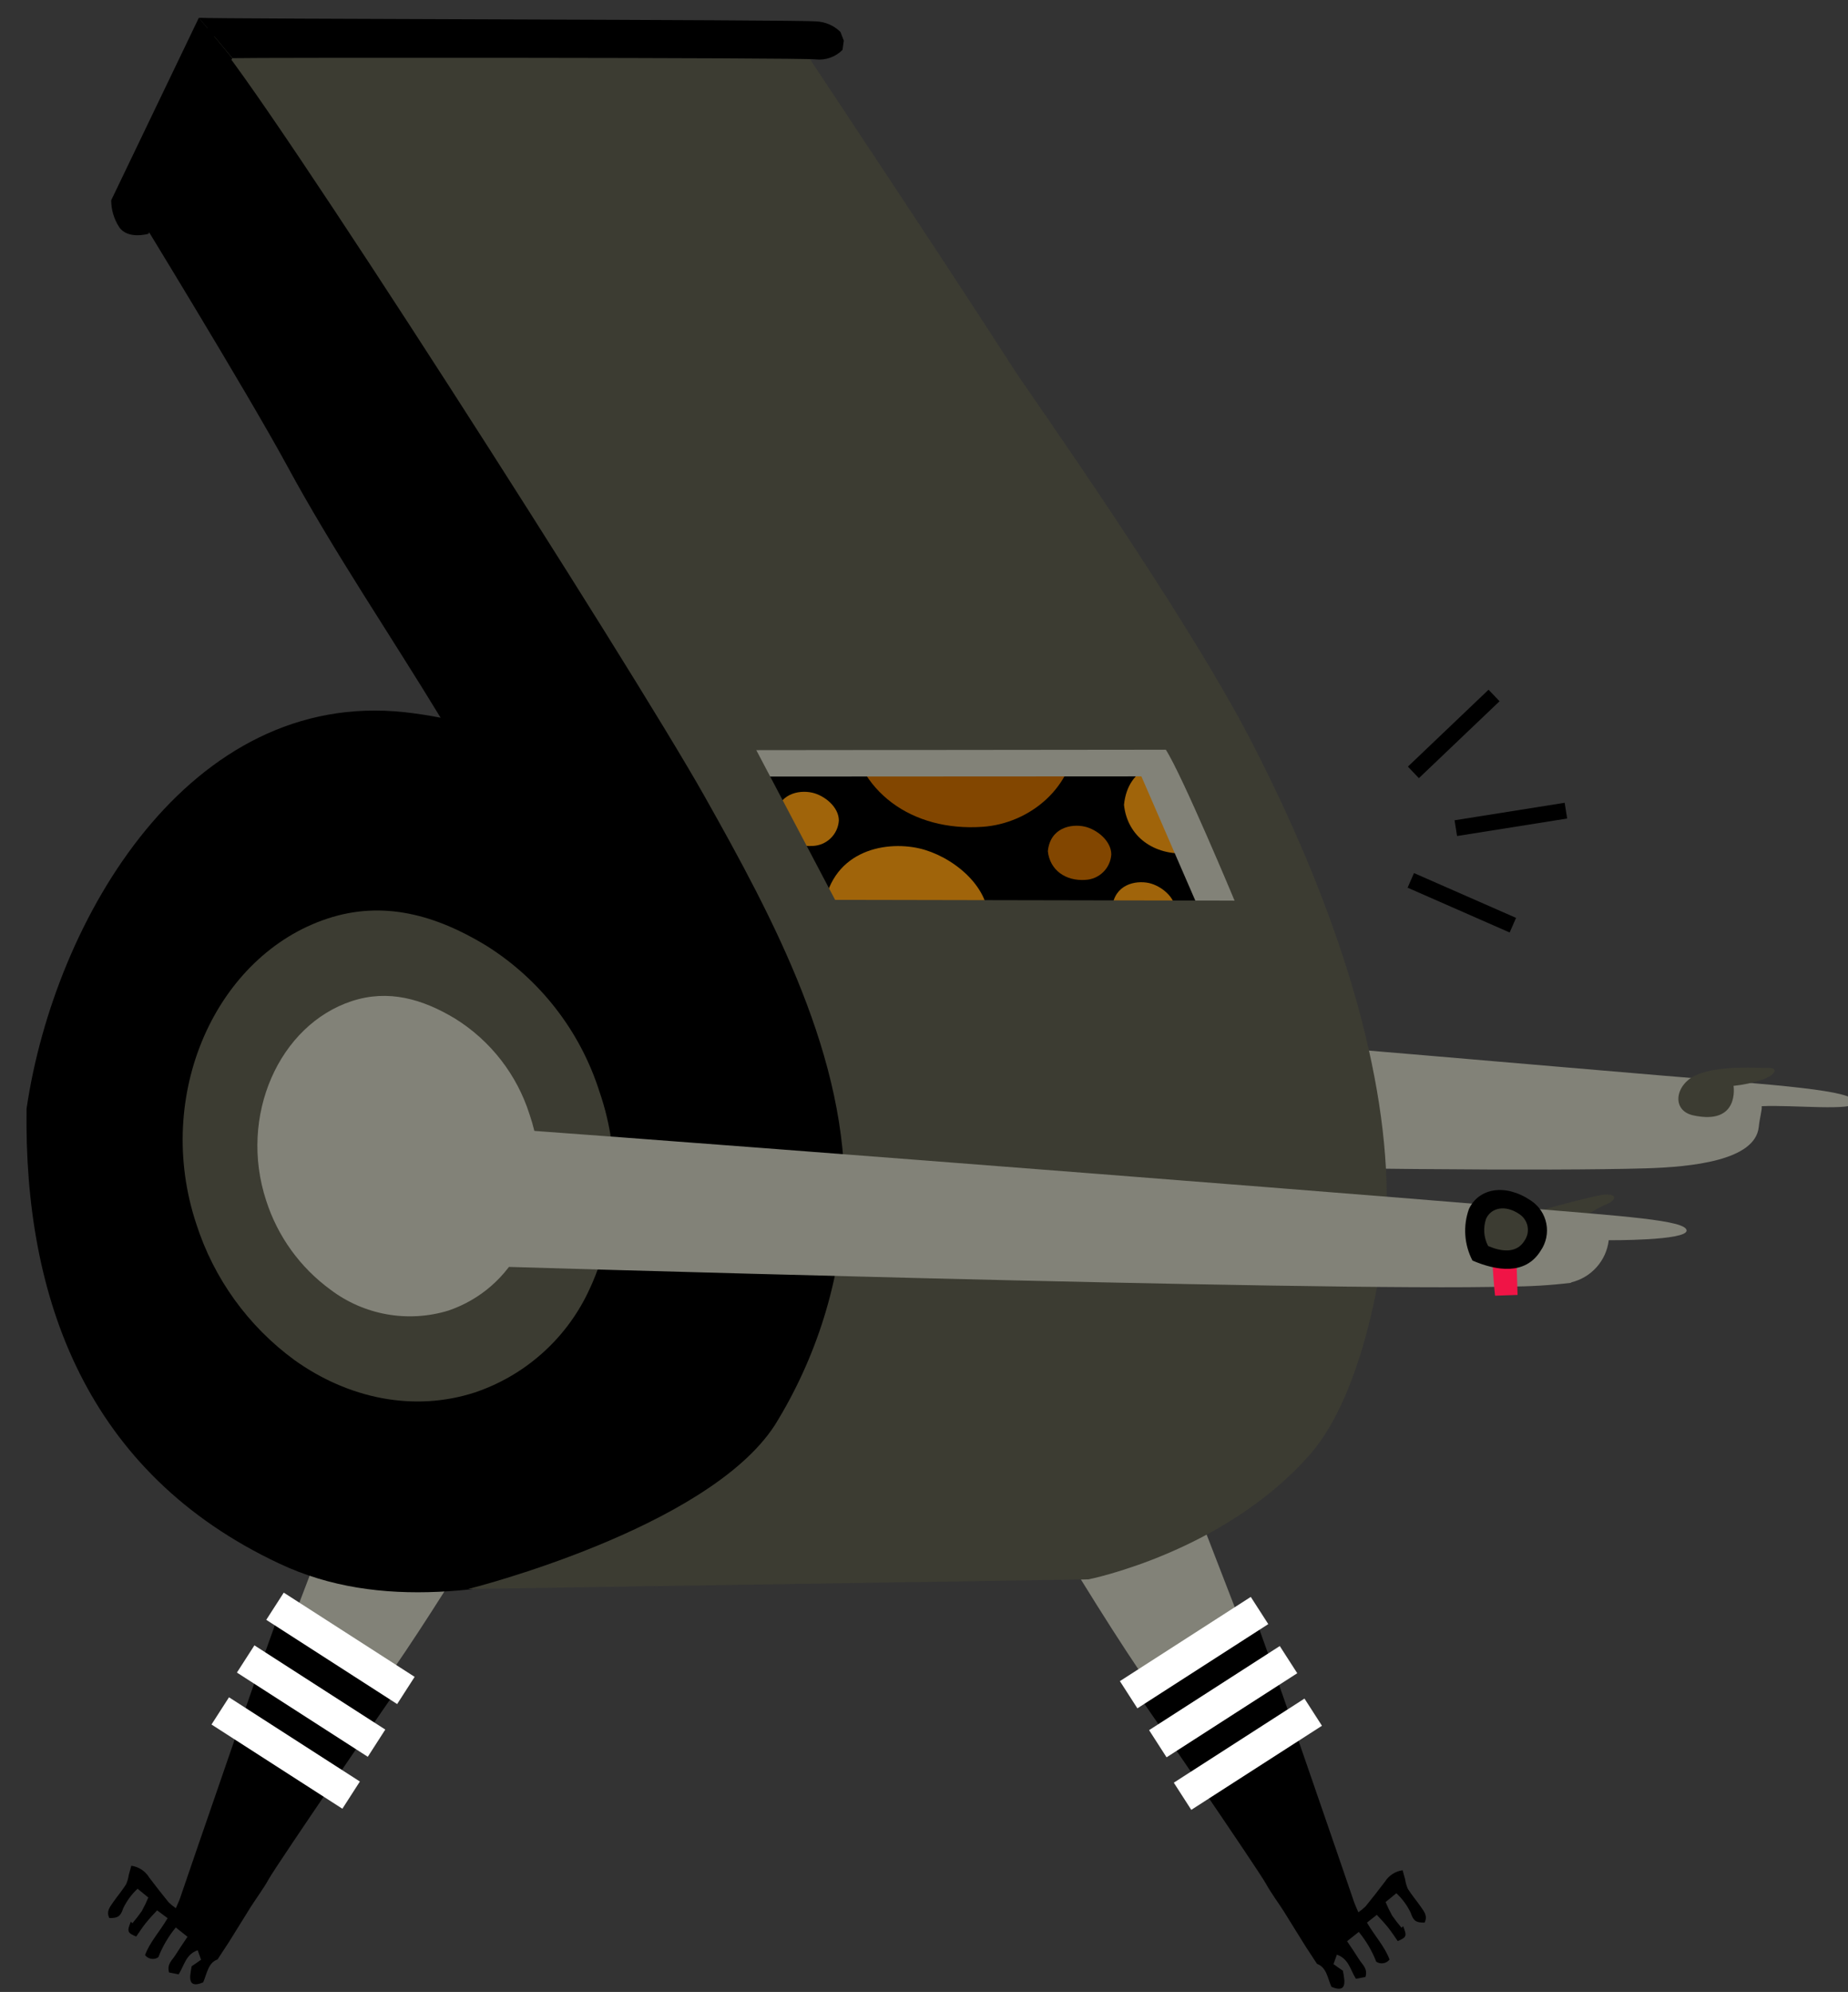 <svg xmlns="http://www.w3.org/2000/svg" xmlns:xlink="http://www.w3.org/1999/xlink" width="116" height="125" version="1.1" viewBox="-1 -1 116 125"><rect x="-1" y="-1" width="116" height="125" fill="#333333" stroke="none"/><g id="ID0.687575941439718" transform="matrix(1, 0, 0, 1, 0.5, 0)"><g id="Page-1"><g id="referee-c-[sports,soccer,football,alex-eben-meyer]"><g id="scratch_footie_player_ref03"><g id="Group-7"><path id="Shape" fill="#828278" stroke="none" stroke-width="1" d="M 48.178 0.474 C 32.484 1.732 19.766 2.859 12.280 3.484 C 4.794 4.108 0.104 4.409 0.054 5.169 C 0.023 5.757 4.032 5.317 5.917 5.416 C 5.885 5.640 6.039 6.121 6.102 6.723 C 6.323 8.826 10.314 9.230 13.178 9.315 C 19.108 9.491 33.706 9.365 49.653 8.987 C 49.653 8.987 57.103 9.351 57.347 4.243 C 57.590 -0.865 48.178 0.474 48.178 0.474 Z" transform="matrix(-1, 0, 0, 1, 115, 63)"/><path id="Shape" fill="#3C3C32" stroke="none" stroke-width="1" d="M 5.579 3.012 C 4.812 2.967 5.037 3.461 5.881 3.753 C 6.466 3.948 7.071 4.077 7.685 4.140 C 7.685 4.140 7.279 6.633 10.215 5.991 C 11.568 5.694 11.374 4.126 10.111 3.502 C 8.650 2.792 5.989 3.043 5.579 3.012 Z" transform="matrix(-1, 0, 0, 1, 115, 63)"/></g><g id="Group-6"><path id="Shape" fill="#828278" stroke="none" stroke-width="1" d="M 19.612 8.936 C 16.699 16.214 11.855 28.808 11.855 28.808 C 11.855 28.808 15.179 31.009 17.317 32.213 C 21.317 26.822 28.280 14.656 28.280 14.656 C 28.280 14.656 34.265 5.778 28.767 1.627 C 23.270 -2.525 19.612 8.936 19.612 8.936 Z" transform="matrix(-1, 0, 0, 1, 89, 74)"/><path id="Shape" fill="#000" stroke="none" stroke-width="1" d="M 11.860 26.188 C 11.688 26.305 5.785 43.530 5.515 44.326 C 5.447 44.532 5.348 44.730 5.235 45.000 C 5.074 44.890 4.923 44.767 4.784 44.631 C 4.369 44.119 3.959 43.602 3.562 43.072 C 3.316 42.685 2.912 42.425 2.457 42.362 L 2.299 42.933 C 2.269 43.142 2.210 43.347 2.123 43.539 C 1.884 43.917 1.591 44.258 1.334 44.627 C 1.077 44.995 0.883 45.238 1.077 45.647 C 1.591 45.647 1.771 45.570 1.947 45.036 C 2.167 44.572 2.473 44.155 2.849 43.804 L 3.526 44.357 C 3.405 44.648 3.268 44.931 3.115 45.206 C 2.932 45.471 2.734 45.726 2.525 45.970 L 2.425 45.871 C 2.177 46.487 2.204 46.568 2.764 46.806 C 2.957 46.532 3.147 46.231 3.368 45.957 C 3.589 45.682 3.819 45.435 4.076 45.161 L 4.694 45.647 C 4.198 46.500 3.580 47.143 3.278 47.965 C 3.477 48.222 3.842 48.281 4.112 48.100 C 4.376 47.423 4.746 46.792 5.208 46.231 L 5.943 46.815 C 5.659 47.241 5.406 47.605 5.172 47.983 C 4.978 48.288 4.635 48.535 4.788 49.057 L 5.388 49.173 C 5.745 48.607 5.839 47.915 6.583 47.659 L 6.795 48.252 L 6.493 48.468 L 6.205 48.666 C 6.177 48.832 6.141 49.007 6.123 49.182 C 6.056 49.775 6.308 49.937 6.926 49.677 C 7.165 49.142 7.228 48.450 7.828 48.239 C 8.103 47.821 8.329 47.480 8.550 47.138 C 9.001 46.415 9.452 45.682 9.903 44.959 C 10.277 44.371 10.701 43.813 11.039 43.202 C 11.535 42.304 19.035 31.360 19.247 31.072 C 18.949 30.789 11.964 26.341 11.860 26.188 Z" transform="matrix(-1, 0, 0, 1, 89, 74)"/><path id="Rectangle-path" fill="#FFF" stroke="none" stroke-width="1" d="M 10.665 27.692 L 20.434 27.692 L 20.434 29.722 L 10.665 29.722 L 10.665 27.692 Z" transform="matrix(-0.841, 0.541, 0.541, 0.841, 71, 70.15)"/><path id="Rectangle-path" fill="#FFF" stroke="none" stroke-width="1" d="M 8.841 30.808 L 18.595 30.808 L 18.595 32.836 L 8.841 32.836 L 8.841 30.808 Z" transform="matrix(-0.841, 0.541, 0.541, 0.841, 69.6, 71.6)"/><path id="Rectangle-path" fill="#FFF" stroke="none" stroke-width="1" d="M 7.259 34.081 L 17.013 34.081 L 17.013 36.109 L 7.259 36.109 L 7.259 34.081 Z" transform="matrix(-0.841, 0.541, 0.541, 0.841, 68.05, 73)"/></g><g id="Group-5"><path id="Shape" fill="#828278" stroke="none" stroke-width="1" d="M 12.035 8.330 C 14.948 15.608 19.841 28.547 19.841 28.547 C 19.841 28.547 16.518 30.749 14.380 31.953 C 10.380 26.561 4.955 17.221 4.955 17.221 C 4.955 17.221 -2.496 6.393 2.880 1.649 C 8.256 -3.095 12.035 8.330 12.035 8.330 Z" transform="matrix(-1, 0, 0, 1, 36, 74)"/><path id="Shape" fill="#000" stroke="none" stroke-width="1" d="M 19.837 25.932 C 20.008 26.049 25.912 43.274 26.182 44.070 C 26.250 44.276 26.349 44.474 26.462 44.743 C 26.622 44.634 26.773 44.510 26.913 44.375 C 27.328 43.863 27.738 43.346 28.135 42.816 C 28.378 42.414 28.791 42.143 29.258 42.079 L 29.416 42.650 C 29.445 42.859 29.505 43.063 29.592 43.256 C 29.831 43.634 30.124 43.975 30.381 44.344 C 30.638 44.712 30.832 44.955 30.638 45.363 C 30.124 45.363 29.943 45.287 29.767 44.752 C 29.547 44.289 29.241 43.872 28.865 43.521 L 28.189 44.074 C 28.310 44.364 28.447 44.648 28.599 44.923 C 28.783 45.188 28.980 45.443 29.190 45.687 L 29.289 45.588 C 29.537 46.204 29.510 46.284 28.951 46.523 C 28.757 46.249 28.568 45.948 28.347 45.673 C 28.126 45.399 27.896 45.152 27.639 44.878 L 26.980 45.368 C 27.476 46.222 28.094 46.864 28.396 47.686 C 28.198 47.943 27.832 48.002 27.562 47.821 C 27.298 47.144 26.928 46.514 26.466 45.952 L 25.731 46.536 C 26.015 46.963 26.268 47.327 26.502 47.704 C 26.696 48.010 27.039 48.257 26.886 48.778 L 26.286 48.895 C 25.930 48.329 25.835 47.637 25.091 47.381 L 24.879 47.974 L 25.181 48.189 L 25.470 48.387 C 25.497 48.553 25.533 48.729 25.551 48.904 C 25.618 49.497 25.366 49.659 24.748 49.398 C 24.509 48.863 24.446 48.171 23.846 47.960 C 23.571 47.542 23.345 47.201 23.125 46.860 C 22.674 46.136 22.223 45.404 21.772 44.681 C 21.397 44.092 20.973 43.535 20.635 42.924 C 20.139 42.025 12.639 31.081 12.427 30.793 C 12.747 30.515 19.733 26.072 19.837 25.932 Z" transform="matrix(-1, 0, 0, 1, 36, 74)"/><path id="Rectangle-path" fill="#FFF" stroke="none" stroke-width="1" d="M 11.277 27.411 L 21.046 27.411 L 21.046 29.441 L 11.277 29.441 L 11.277 27.411 Z" transform="matrix(0.841, 0.541, 0.541, -0.841, -9.1, 117.6)"/><path id="Rectangle-path" fill="#FFF" stroke="none" stroke-width="1" d="M 13.132 30.734 L 22.900 30.734 L 22.900 32.765 L 13.132 32.765 L 13.132 30.734 Z" transform="matrix(0.841, 0.541, 0.541, -0.841, -14.3, 122.7)"/><path id="Rectangle-path" fill="#FFF" stroke="none" stroke-width="1" d="M 14.720 34.004 L 24.489 34.004 L 24.489 36.035 L 14.720 36.035 L 14.720 34.004 Z" transform="matrix(0.841, 0.541, 0.541, -0.841, -19, 127.85)"/></g><g id="Group-4"><path id="Shape" fill="#000" stroke="none" stroke-width="1" d="M 85.833 68.573 C 84.074 56.609 75.582 42.232 62.098 43.692 C 61.346 43.776 60.595 43.891 59.843 44.038 C 63.063 38.741 66.581 33.574 69.476 28.232 C 72.015 23.551 79.163 11.901 79.163 11.901 L 74.437 0.669 L 68.800 4.300 C 68.800 4.300 47.667 37.699 41.533 47.736 C 36.649 55.710 31.968 63.267 30.809 72.863 C 29.844 80.838 32.036 88.211 38.683 93.081 C 42.034 95.538 45.570 96.122 49.574 97.124 C 56.474 98.850 63.622 100.103 69.954 97.124 C 82.063 91.441 86 80.497 85.833 68.573 Z" transform="matrix(-1, 0, 0, 1, 86, 0)"/><path id="Shape" fill="#000" stroke="none" stroke-width="1" d="M 13.843 42.852 L 6.763 57.709 L 34.742 58.887 L 41.565 43.103 L 13.843 42.852" transform="matrix(-1, 0, 0, 1, 86, 0)"/><path id="Shape" fill="#824600" stroke="none" stroke-width="1" d="M 34.232 44.451 C 33.781 48.692 30.236 51.190 25.826 50.885 C 22.831 50.678 20.067 48.360 19.985 45.179 C 19.909 42.120 23.215 39.545 25.961 38.921 C 29.028 38.224 33.713 39.195 34.232 44.451 Z" transform="matrix(-1, 0, 0, 1, 86, 0)"/><path id="Shape" fill="#A0640A" stroke="none" stroke-width="1" d="M 35.828 56.263 C 35.504 59.354 32.920 61.169 29.704 60.949 C 27.521 60.796 25.510 59.111 25.451 56.793 C 25.397 54.547 27.805 52.691 29.803 52.237 C 32.036 51.730 35.450 52.430 35.828 56.263 Z" transform="matrix(-1, 0, 0, 1, 86, 0)"/><path id="Shape" fill="#824600" stroke="none" stroke-width="1" d="M 21.726 52.417 C 21.600 53.603 20.608 54.299 19.377 54.214 C 18.503 54.177 17.799 53.489 17.744 52.619 C 17.744 51.766 18.646 51.047 19.413 50.871 C 20.274 50.678 21.582 50.948 21.726 52.417 Z" transform="matrix(-1, 0, 0, 1, 86, 0)"/><path id="Shape" fill="#A0640A" stroke="none" stroke-width="1" d="M 38.827 50.287 C 38.701 51.473 37.709 52.170 36.478 52.084 C 35.604 52.047 34.900 51.359 34.845 50.490 C 34.845 49.636 35.747 48.917 36.514 48.742 C 37.375 48.549 38.683 48.818 38.827 50.287 Z" transform="matrix(-1, 0, 0, 1, 86, 0)"/><path id="Shape" fill="#A0640A" stroke="none" stroke-width="1" d="M 17.690 55.966 C 17.564 57.152 16.572 57.849 15.340 57.763 C 14.464 57.726 13.758 57.032 13.708 56.159 C 13.708 55.306 14.610 54.587 15.376 54.412 C 16.233 54.228 17.546 54.497 17.690 55.966 Z" transform="matrix(-1, 0, 0, 1, 86, 0)"/><path id="Shape" fill="#A0640A" stroke="none" stroke-width="1" d="M 16.946 49.506 C 16.734 51.509 15.056 52.691 12.973 52.547 C 11.497 52.482 10.308 51.320 10.213 49.852 C 10.177 48.405 11.737 47.192 13.036 46.895 C 14.484 46.567 16.698 47.021 16.946 49.506 Z" transform="matrix(-1, 0, 0, 1, 86, 0)"/><path id="Shape" fill="#828278" stroke="none" stroke-width="1" d="M 40.280 47.731 L 15.855 47.718 L 11.331 58.136 L 6.222 57.570 L 12.919 41.850 L 43.116 40.947 L 40.280 47.731" transform="matrix(-1, 0, 0, 1, 86, 0)"/><path id="Shape" fill="#3C3C32" stroke="none" stroke-width="1" d="M 37.565 1.348 C 33.686 7.188 27.575 16.390 23.765 22.311 C 22.966 23.542 13.176 37.335 8.936 45.552 C 2.172 58.671 0.138 68.807 0.494 75.653 C 0.598 77.612 1.743 86.238 5.261 90.259 C 10.646 96.414 19.174 98.108 19.174 98.108 L 58.125 98.715 C 58.125 98.715 43.107 94.977 38.864 88.431 C 36.244 84.205 34.741 79.388 34.494 74.427 C 34.245 65.379 38.976 56.604 43.274 48.971 C 47.784 40.933 71.154 4.403 74.153 1.271 L 37.565 1.348 Z M 35.080 55.468 L 10.005 55.517 C 10.005 55.517 13.297 47.628 14.321 46.046 L 40.027 46.073 L 35.080 55.468 Z" transform="matrix(-1, 0, 0, 1, 86, 0)"/><path id="Shape" fill="#000" stroke="none" stroke-width="1" d="M 75.019 0.117 C 74.117 0.193 37.217 0.238 36.297 0.341 C 35.715 0.359 35.161 0.595 34.746 1.002 L 34.534 1.550 L 34.615 2.130 C 35.057 2.577 35.681 2.797 36.306 2.727 C 37.208 2.610 71.988 2.610 72.908 2.651 L 75.019 0.117 Z" transform="matrix(-1, 0, 0, 1, 86, 0)"/><path id="Shape" fill="#000" stroke="none" stroke-width="1" d="M 72.922 2.651 L 78.180 13.671 C 78.180 13.671 79.483 14.053 80.020 13.249 C 80.345 12.749 80.519 12.165 80.521 11.569 L 75.019 0.117 L 72.922 2.651 Z" transform="matrix(-1, 0, 0, 1, 86, 0)"/><path id="Shape" fill="#3C3C32" stroke="none" stroke-width="1" d="M 75.176 75.811 C 74.078 79.232 71.922 82.220 69.016 84.347 C 65.652 86.755 61.534 87.631 57.674 86.373 C 54.588 85.327 52.050 83.094 50.625 80.173 C 48.704 76.220 48.432 71.670 49.867 67.517 C 51.074 63.706 53.604 60.448 57.002 58.325 C 60.159 56.411 63.442 55.494 66.924 56.636 C 73.936 58.936 77.882 67.683 75.176 75.811 Z" transform="matrix(-1, 0, 0, 1, 86, 0)"/><path id="Shape" fill="#828278" stroke="none" stroke-width="1" d="M 70.793 74.337 C 70.076 76.576 68.666 78.531 66.766 79.922 C 64.654 81.526 61.895 82.018 59.356 81.242 C 57.341 80.560 55.684 79.105 54.752 77.199 C 53.498 74.616 53.321 71.644 54.260 68.932 C 55.049 66.442 56.702 64.312 58.923 62.926 C 60.993 61.677 63.131 61.074 65.413 61.820 C 69.972 63.312 72.538 69.027 70.793 74.337 Z" transform="matrix(-1, 0, 0, 1, 86, 0)"/></g><g id="Group-3"><path id="Rectangle-path" fill="#000" stroke="none" stroke-width="1" d="M 0.135 7.950 L 7.130 7.950 L 7.130 8.950 L 0.135 8.950 L 0.135 7.950 Z" transform="matrix(-0.988, 0.157, 0.157, 0.988, 95.6, 41.5)"/><path id="Rectangle-path" fill="#000" stroke="none" stroke-width="1" d="M 3.201 13.194 L 10.195 13.194 L 10.195 14.194 L 3.201 14.194 L 3.201 13.194 Z" transform="matrix(-0.916, -0.402, -0.402, 0.916, 101.9, 45.8)"/><path id="Rectangle-path" fill="#000" stroke="none" stroke-width="1" d="M 3.717 2.578 L 10.711 2.578 L 10.711 3.578 L 3.717 3.578 L 3.717 2.578 Z" transform="matrix(-0.724, 0.69, 0.69, 0.724, 92.85, 37.85)"/></g><g id="Group-2"><path id="Shape" fill="#3C3C32" stroke="none" stroke-width="1" d="M 11.088 6.312 C 11.088 6.312 6.578 5.023 5.784 4.964 C 4.991 4.906 4.932 5.297 5.829 5.643 C 6.526 5.972 7.168 6.405 7.733 6.928 L 11.088 6.312 Z" transform="matrix(-1, 0, 0, 1, 105, 69)"/><path id="Shape" fill="#828278" stroke="none" stroke-width="1" d="M 77.008 9.430 C 77.008 9.430 82.870 10.162 83.840 4.569 C 84.810 -1.025 77.125 0.678 77.125 0.678 C 73.855 0.840 25.713 4.551 11.029 5.782 C 4.648 6.317 0.657 6.568 0.630 7.215 C 0.603 7.862 5.518 7.826 5.518 7.826 C 5.670 9.108 6.605 10.161 7.863 10.468 C 7.863 10.468 7.863 10.490 7.922 10.504 C 9.205 10.657 10.495 10.734 11.787 10.733 C 22.994 11.070 77.008 9.430 77.008 9.430 Z" transform="matrix(-1, 0, 0, 1, 105, 69)"/><g id="Group"><path id="Shape" fill="#F01446" stroke="none" stroke-width="1" d="M 2.241 7.259 L 3.653 7.308 C 3.761 6.481 3.874 4.105 3.986 3.264 C 3.793 3.215 2.588 3.318 2.354 3.264 C 2.367 3.404 2.286 5.727 2.241 7.259 Z" transform="matrix(-1, 0, 0, 1, 96, 73)"/><path id="Shape" fill="#000" stroke="none" stroke-width="1" d="M 5.073 5.102 C 3.576 5.744 1.750 6.046 0.789 4.482 C 0.447 3.985 0.320 3.372 0.436 2.781 C 0.552 2.189 0.902 1.669 1.407 1.337 C 3.017 0.250 4.672 0.555 5.294 1.867 C 5.674 2.929 5.593 4.101 5.073 5.102 Z" transform="matrix(-1, 0, 0, 1, 96, 73)"/><path id="Shape" fill="#3C3C32" stroke="none" stroke-width="1" d="M 4.090 4.190 C 3.292 4.531 2.318 4.693 1.808 3.858 C 1.623 3.594 1.553 3.266 1.615 2.950 C 1.678 2.634 1.866 2.357 2.137 2.182 C 2.994 1.602 3.878 1.764 4.212 2.465 C 4.413 3.032 4.369 3.657 4.090 4.190 Z" transform="matrix(-1, 0, 0, 1, 96, 73)"/></g></g></g></g></g></g></svg>